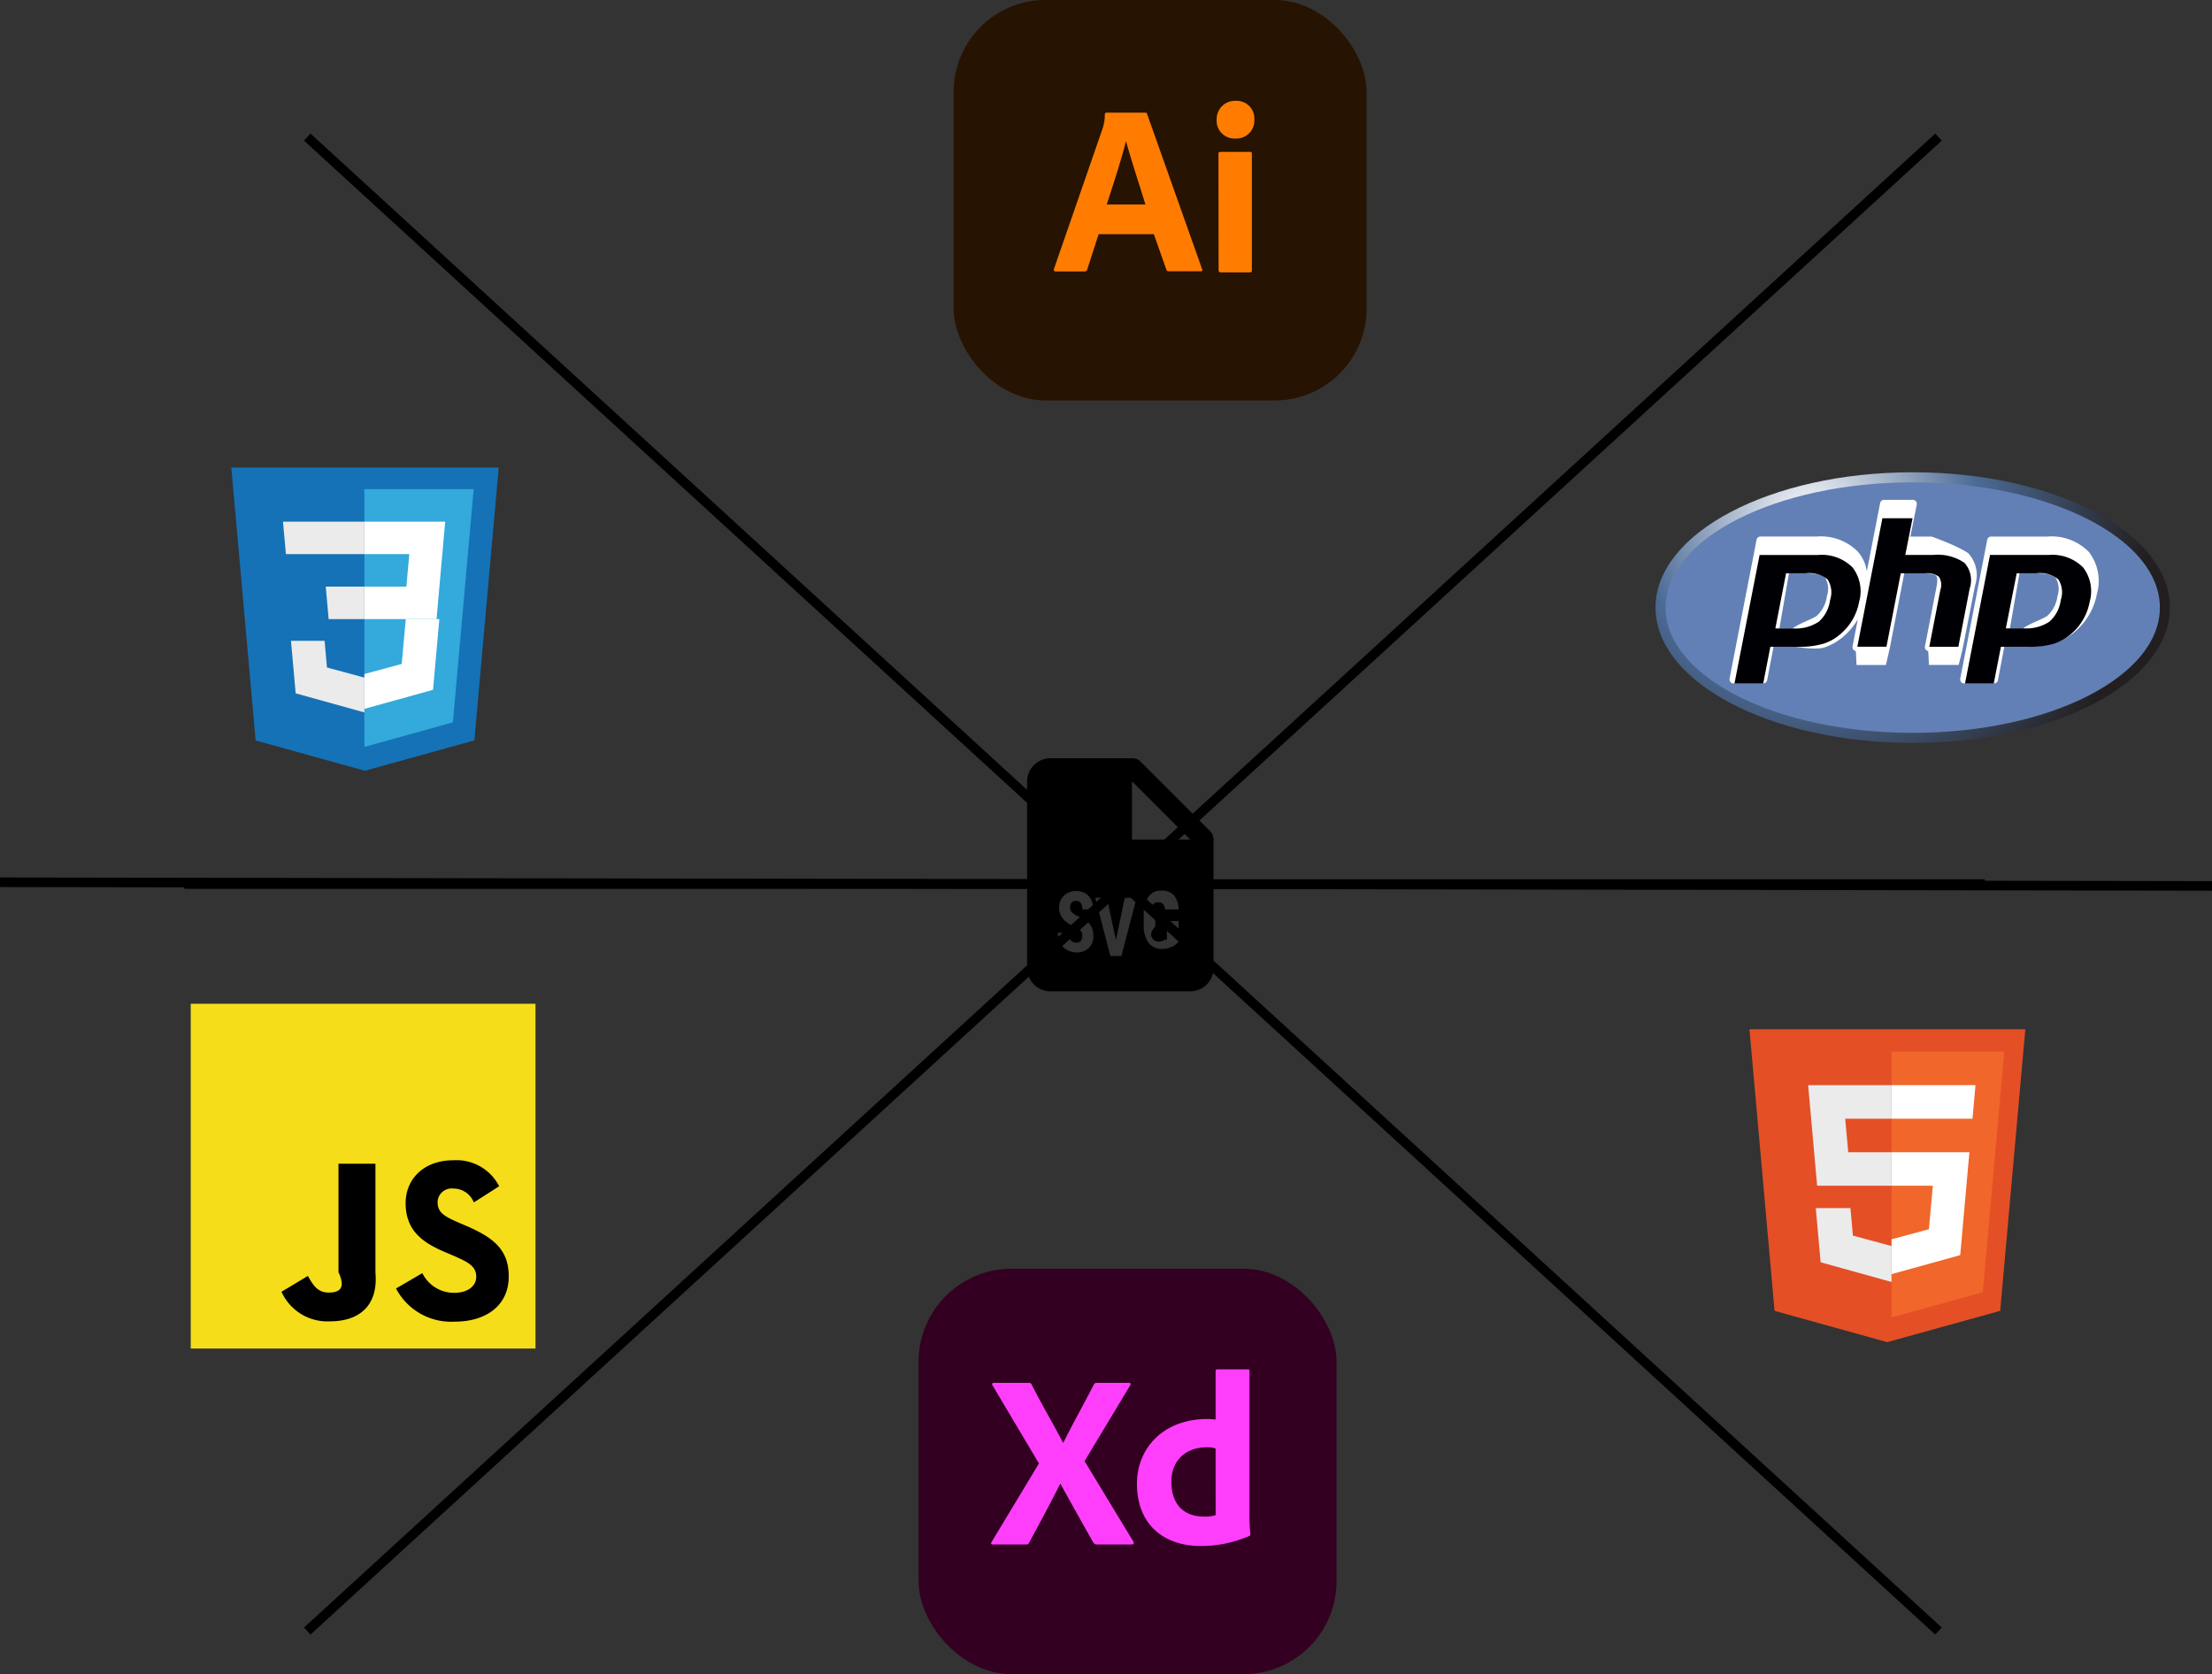<svg id="Layer_1" data-name="Layer 1" xmlns="http://www.w3.org/2000/svg" xmlns:xlink="http://www.w3.org/1999/xlink" viewBox="0 0 692.93 524.45"><rect x="0" y="0" width="692.93" height="524.45" fill="#333333" stroke="none"/><defs><style>.cls-1,.cls-8{fill:#fff;}.cls-1{stroke:#000;stroke-miterlimit:10;stroke-width:3px;}.cls-2{fill:#271302;}.cls-3{fill:#ff7c01;}.cls-4{fill:#302;}.cls-5{fill:#ff3efc;}.cls-6{fill:#1572b6;}.cls-7{fill:#33a9dc;}.cls-9{fill:#ebebeb;}.cls-10{fill:#e44f26;}.cls-11{fill:#f1662a;}.cls-12{fill:#f5de19;}.cls-13{fill:url(#radial-gradient);}.cls-14{fill:#6280b6;}.cls-15{fill:#000004;}.cls-16{fill-rule:evenodd;}</style><radialGradient id="radial-gradient" cx="498.71" cy="1365.29" r="105.8" gradientTransform="matrix(1, 0, 0, -1, 68.27, 1528.14)" gradientUnits="userSpaceOnUse"><stop offset="0" stop-color="#fff"/><stop offset="0.5" stop-color="#4c6b96"/><stop offset="1" stop-color="#231f20"/></radialGradient></defs><line class="cls-1" x1="96.25" y1="42.95" x2="607.25" y2="510.95"/><line class="cls-1" x1="607.25" y1="42.95" x2="96.25" y2="510.95"/><line class="cls-1" x1="57.75" y1="276.95" x2="621.75" y2="276.95"/><path class="cls-1" d="M584.35,341.91" transform="translate(-245.25 -76.55)"/><rect class="cls-2" x="298.75" width="129.34" height="125.45" rx="28.76"/><rect class="cls-2" x="304.74" y="5.99" width="117.37" height="113.48" rx="22.77"/><path class="cls-3" d="M589.41,149.91,585.82,161a.8.8,0,0,1-.82.59h-9c-.53,0-.69-.3-.6-.76L590.59,117a14.18,14.18,0,0,0,.76-4.63.51.51,0,0,1,.46-.53H604c.38,0,.53.07.6.45l17.22,48.57c.15.38.08.68-.38.68h-10a.75.75,0,0,1-.82-.52L606.7,149.9Zm14.66-9.29c-1.53-5.05-4.6-14.32-6.05-19.76h-.08c-1.22,5.13-4,13.57-6,19.76Z" transform="translate(-245.25 -76.55)"/><path class="cls-3" d="M626.39,114a5.7,5.7,0,0,1,5.93-5.86,5.52,5.52,0,0,1,5.86,5.86,5.59,5.59,0,0,1-5.93,5.93A5.53,5.53,0,0,1,626.39,114Zm.55,10.73c0-.38.15-.6.59-.6h9.29c.46,0,.59.15.59.6V161.2c0,.45-.07.68-.67.68h-9c-.53,0-.75-.23-.75-.68Z" transform="translate(-245.25 -76.55)"/><g id="Layer_2" data-name="Layer 2"><g id="Layer_1-2" data-name="Layer 1-2"><rect class="cls-4" x="287.75" y="397.45" width="130.94" height="127" rx="29.12"/><rect class="cls-4" x="293.81" y="403.51" width="118.82" height="114.88" rx="23.05"/><path class="cls-5" d="M585,534.27l15.31,25.26a.53.53,0,0,1-.09.74.48.48,0,0,1-.3.11H589a1.28,1.28,0,0,1-1.31-.69c-3.39-6-6.81-12.06-10.28-18.4h0c-3.1,6.19-6.5,12.45-9.75,18.49a1,1,0,0,1-1.08.6h-10.4c-.54,0-.54-.46-.3-.77L570.71,535l-14.55-24.48a.46.46,0,0,1,.39-.77h10.91c.53,0,.77.07,1,.6,3.06,6.06,6.66,12.13,9.82,18.19h.07c3-6.14,6.37-12,9.52-18.19a1,1,0,0,1,1.08-.6h10c.54,0,.6.38.3.84Z" transform="translate(-245.25 -76.55)"/><path class="cls-5" d="M601.41,541.32c0-11,8.17-20.25,22.12-20.25.61,0,1.38.07,2.52.15V506.06a.49.49,0,0,1,.43-.54h9.72c.39,0,.46.16.46.47v45.49a44,44,0,0,0,.3,5.62c0,.38-.07.54-.53.69a37.89,37.89,0,0,1-15,3.08C610.11,560.87,601.41,554.4,601.41,541.32Zm24.64-11a7.86,7.86,0,0,0-2.85-.38c-5.93,0-11,3.61-11,10.78,0,7.62,4.39,10.93,10.24,10.93a11,11,0,0,0,3.62-.46Z" transform="translate(-245.25 -76.55)"/></g></g><polygon class="cls-6" points="80.08 231.96 72.46 146.45 156.23 146.45 148.6 231.94 114.3 241.45 80.08 231.96"/><polygon class="cls-7" points="114.15 233.98 141.87 226.29 148.39 153.24 114.15 153.24 114.15 233.98"/><polygon class="cls-8" points="114.15 183.77 127.3 183.77 128.21 173.59 114.15 173.59 114.15 163.42 114.18 163.42 139.47 163.42 139.22 166.12 136.75 193.95 114.15 193.95 114.15 183.77"/><polygon class="cls-9" points="114.15 212.24 114.1 212.26 102.42 209.1 101.68 200.74 96 200.74 91.15 200.74 92.62 217.2 114.1 223.17 114.15 223.15 114.15 212.24"/><polygon class="cls-8" points="127.11 193.95 125.84 207.99 114.15 211.15 114.15 222.06 135.65 216.1 135.81 214.33 137.63 193.95 127.11 193.95"/><polygon class="cls-9" points="114.15 163.42 114.15 169.74 114.15 173.57 114.15 173.59 89.6 173.59 89.6 173.59 89.56 173.59 89.36 171.31 88.89 166.15 88.65 163.42 114.15 163.42"/><polygon class="cls-9" points="114.15 183.77 114.15 190.09 114.15 193.93 114.15 193.95 102.99 193.95 102.99 193.95 102.95 193.95 102.75 191.66 102.29 186.5 102.05 183.77 114.15 183.77"/><polygon class="cls-10" points="555.9 410.65 548.04 322.45 634.45 322.45 626.58 410.64 591.19 420.45 555.9 410.65"/><polygon class="cls-11" points="592.54 412.74 621.13 404.81 627.86 329.45 592.54 329.45 592.54 412.74"/><polygon class="cls-9" points="592.54 360.95 578.97 360.95 578.03 350.45 592.54 350.45 592.54 339.95 592.5 339.95 566.42 339.95 566.67 342.75 569.23 371.45 592.54 371.45 592.54 360.95"/><polygon class="cls-9" points="592.54 390.32 592.49 390.33 580.44 387.08 579.67 378.45 573.81 378.45 568.81 378.45 570.33 395.43 592.49 401.59 592.54 401.57 592.54 390.32"/><polygon class="cls-8" points="592.54 360.95 592.54 371.45 605.47 371.45 604.25 385.07 592.54 388.23 592.54 399.15 614.06 393.19 614.22 391.41 616.68 363.77 616.94 360.95 614.11 360.95 592.54 360.95"/><polygon class="cls-8" points="592.54 339.95 592.54 346.47 592.54 350.43 592.54 350.45 617.86 350.45 617.86 350.45 617.9 350.45 618.11 348.09 618.59 342.77 618.84 339.95 592.54 339.95"/><rect class="cls-12" x="59.75" y="314.45" width="108" height="108"/><path d="M377.55,475.38a11.07,11.07,0,0,0,10,6.17c4.2,0,6.89-2.11,6.89-5,0-3.47-2.76-4.71-7.39-6.74l-2.54-1.08c-7.33-3.12-12.19-7-12.19-15.29,0-7.61,5.79-13.41,14.87-13.41a15,15,0,0,1,14.43,8.13l-7.94,5.07a6.88,6.88,0,0,0-6.51-4.35,4.4,4.4,0,0,0-4.83,3.95,2.69,2.69,0,0,0,0,.4c0,3,1.89,4.28,6.24,6.17l2.54,1.09c8.63,3.7,13.5,7.46,13.5,15.94,0,9.14-7.18,14.14-16.81,14.14a19.49,19.49,0,0,1-18.5-10.38Zm-35.85.87c1.59,2.83,3,5.22,6.53,5.22,3.33,0,5.44-1.3,3.06-6.37v-34h11.57v34.09c.95,10.51-5.22,15.29-14.2,15.29a15.76,15.76,0,0,1-15.23-9.26Z" transform="translate(-245.25 -76.55)"/><ellipse class="cls-13" cx="599.18" cy="190.34" rx="80.57" ry="42.39"/><ellipse class="cls-14" cx="599.18" cy="190.34" rx="77.42" ry="39.24"/><path class="cls-8" d="M860.11,279.55,864,259.78a10.08,10.08,0,0,0-2.14-9.89c-3.34-2.37-11.51-5.25-11.51-5.25h-6.66l2-10a1.28,1.28,0,0,0-1-1.5,1,1,0,0,0-.24,0h-9a1.25,1.25,0,0,0-1.23,1l-4.17,21.41a12,12,0,0,0-2.8-6.18,16.31,16.31,0,0,0-12.9-4.74H796.75a1.27,1.27,0,0,0-1.24,1l-8.45,43.49a1.29,1.29,0,0,0,1,1.51,1,1,0,0,0,.24,0h9.29a1.25,1.25,0,0,0,1.24-1l2-10.49h6.87s6.1,1.1,9,.26a17.79,17.79,0,0,0,6.62-4,20.62,20.62,0,0,0,3.91-4.86l-1.65,8.49a1.26,1.26,0,0,0,1,1.48c.08,0,.24,4.36.24,4.36h9.2s1.13-4.77,1.24-5.36l4.53-23.42h6.3c2.68.11,3.45.64,3.68.87s.58,1,.14,3.28l-3.65,18.79a1.26,1.26,0,0,0,1,1.47c.08,0,.24,4.36.24,4.36h9.32S860,280.13,860.11,279.55Zm-42.56-16.31a10.05,10.05,0,0,1-3.23,6.28c-2.26,1.41-4.91,2.06-7.56,3.9h-4.1l3-17.27h5.3c3.9,0,5.46.8,6.1,1.49A6.82,6.82,0,0,1,817.55,263.24Z" transform="translate(-245.25 -76.55)"/><path class="cls-8" d="M899.56,249.4a16.41,16.41,0,0,0-13-4.76H869a1.25,1.25,0,0,0-1.23,1l-8.45,43.49a1.28,1.28,0,0,0,1,1.51,1,1,0,0,0,.24,0h9.33a1.24,1.24,0,0,0,1.23-1l2-10.49h6.59A30.1,30.1,0,0,0,889,278a17.94,17.94,0,0,0,6.78-4.06,20.24,20.24,0,0,0,6.35-11.36A14.84,14.84,0,0,0,899.56,249.4Zm-9.79,13.84a10.05,10.05,0,0,1-3.23,6.28c-2.26,1.41-4.92,2.06-7.58,3.9h-4.09l3-17.27h5.3c3.89,0,5.46.79,6.09,1.49A6.79,6.79,0,0,1,889.77,263.24Z" transform="translate(-245.25 -76.55)"/><path class="cls-15" d="M810.91,256.14a9.16,9.16,0,0,1,6.82,1.89,7.46,7.46,0,0,1,.81,6.48,10.87,10.87,0,0,1-3.59,6.84,13.2,13.2,0,0,1-8.09,2.07h-5.47l3.36-17.27Zm-22.32,34.54h9l2.24-11.51h8.74a26.2,26.2,0,0,0,8-1,15.15,15.15,0,0,0,5.68-3.41,17.07,17.07,0,0,0,5.37-9.61,12.23,12.23,0,0,0-2.05-10.85,13.61,13.61,0,0,0-10.81-3.89h-18.3Z" transform="translate(-245.25 -76.55)"/><path class="cls-15" d="M834.93,238.89h9.45L842.1,250.4h8.72a14.76,14.76,0,0,1,9.83,2.48,8.24,8.24,0,0,1,1.62,8.06l-3.55,18.23h-9.1l3.46-17.79a4.83,4.83,0,0,0-.43-4.14,6.14,6.14,0,0,0-4.36-1.09h-7.61l-4.48,23h-9.12Z" transform="translate(-245.25 -76.55)"/><path class="cls-15" d="M883.13,256.14A9.16,9.16,0,0,1,890,258a7.46,7.46,0,0,1,.81,6.48,10.87,10.87,0,0,1-3.59,6.84,13.18,13.18,0,0,1-8.11,2.07H873.6L877,256.15Zm-22.32,34.54h9l2.24-11.51h8.74a26.2,26.2,0,0,0,8-1,15.15,15.15,0,0,0,5.68-3.41,17.07,17.07,0,0,0,5.37-9.61,12.2,12.2,0,0,0-2.05-10.85A13.61,13.61,0,0,0,887,250.4H868.64Z" transform="translate(-245.25 -76.55)"/><path class="cls-16" d="M625.17,338.38l0-.1-.09-.24a3.48,3.48,0,0,0-.72-1.07l-21.9-21.9a3.66,3.66,0,0,0-1.07-.72l-.23-.08-.11,0a3.72,3.72,0,0,0-.94-.18l-.11,0-.12,0H574.3a7.3,7.3,0,0,0-7.3,7.3v58.4a7.3,7.3,0,0,0,7.3,7.3h43.8a7.3,7.3,0,0,0,7.3-7.3V339.55a.5.5,0,0,0,0-.12l0-.11A3.81,3.81,0,0,0,625.17,338.38ZM599.85,321.3v18.25H618.1Zm-15.57,48.44a2.43,2.43,0,0,0-.54-1.72,5.76,5.76,0,0,0-1.92-1.23,9,9,0,0,1-3.67-2.49,5.45,5.45,0,0,1-1.12-3.4,5,5,0,0,1,1.52-3.8,5.81,5.81,0,0,1,6.65-.71,4.77,4.77,0,0,1,1.87,2.05,6.66,6.66,0,0,1,.66,3h-3.41a3.32,3.32,0,0,0-.51-2,1.69,1.69,0,0,0-1.46-.69,1.73,1.73,0,0,0-1.39.59,2.3,2.3,0,0,0-.5,1.57,2.06,2.06,0,0,0,.56,1.41,6.34,6.34,0,0,0,2,1.28,8.22,8.22,0,0,1,3.6,2.44,5.78,5.78,0,0,1,1.13,3.67,5.09,5.09,0,0,1-1.41,3.82,5.23,5.23,0,0,1-3.83,1.38,6.06,6.06,0,0,1-3-.75,5.33,5.33,0,0,1-2.12-2.14,6.79,6.79,0,0,1-.75-3.28h3.43a3.88,3.88,0,0,0,.57,2.36,2.21,2.21,0,0,0,1.86.73Q584.28,371.84,584.28,369.74Zm10.53,1.3,2.78-13.24h3.71l-4.76,18.25h-3.46l-4.73-18.25H592Zm17.38,2.19a5.81,5.81,0,0,0,2.26-1.69V365.1H610.8v5.76l-.93.22a2.59,2.59,0,0,1-1.56.43,2.33,2.33,0,0,1-2.16-1.1c-.43-.74-.65-1.92,1-3.54v-3.22c-1.64-1.54-1.43-2.67-1-3.38a2,2,0,0,1,1.9-1.06,2,2,0,0,1,1.59.62,5.85,5.85,0,0,1,.64,1.62h4.2a7.27,7.27,0,0,0-1.51-4.48,5,5,0,0,0-3.87-1.42,4.79,4.79,0,0,0-4.15,2,9.57,9.57,0,0,0-1.42,5.65v3.2a8.92,8.92,0,0,0,1.55,5.53,5.08,5.08,0,0,0,4.22,1.89A7.35,7.35,0,0,0,612.19,373.23Z" transform="translate(-245.25 -76.55)"/><line class="cls-1" y1="276.38" x2="692.93" y2="277.53"/></svg>
